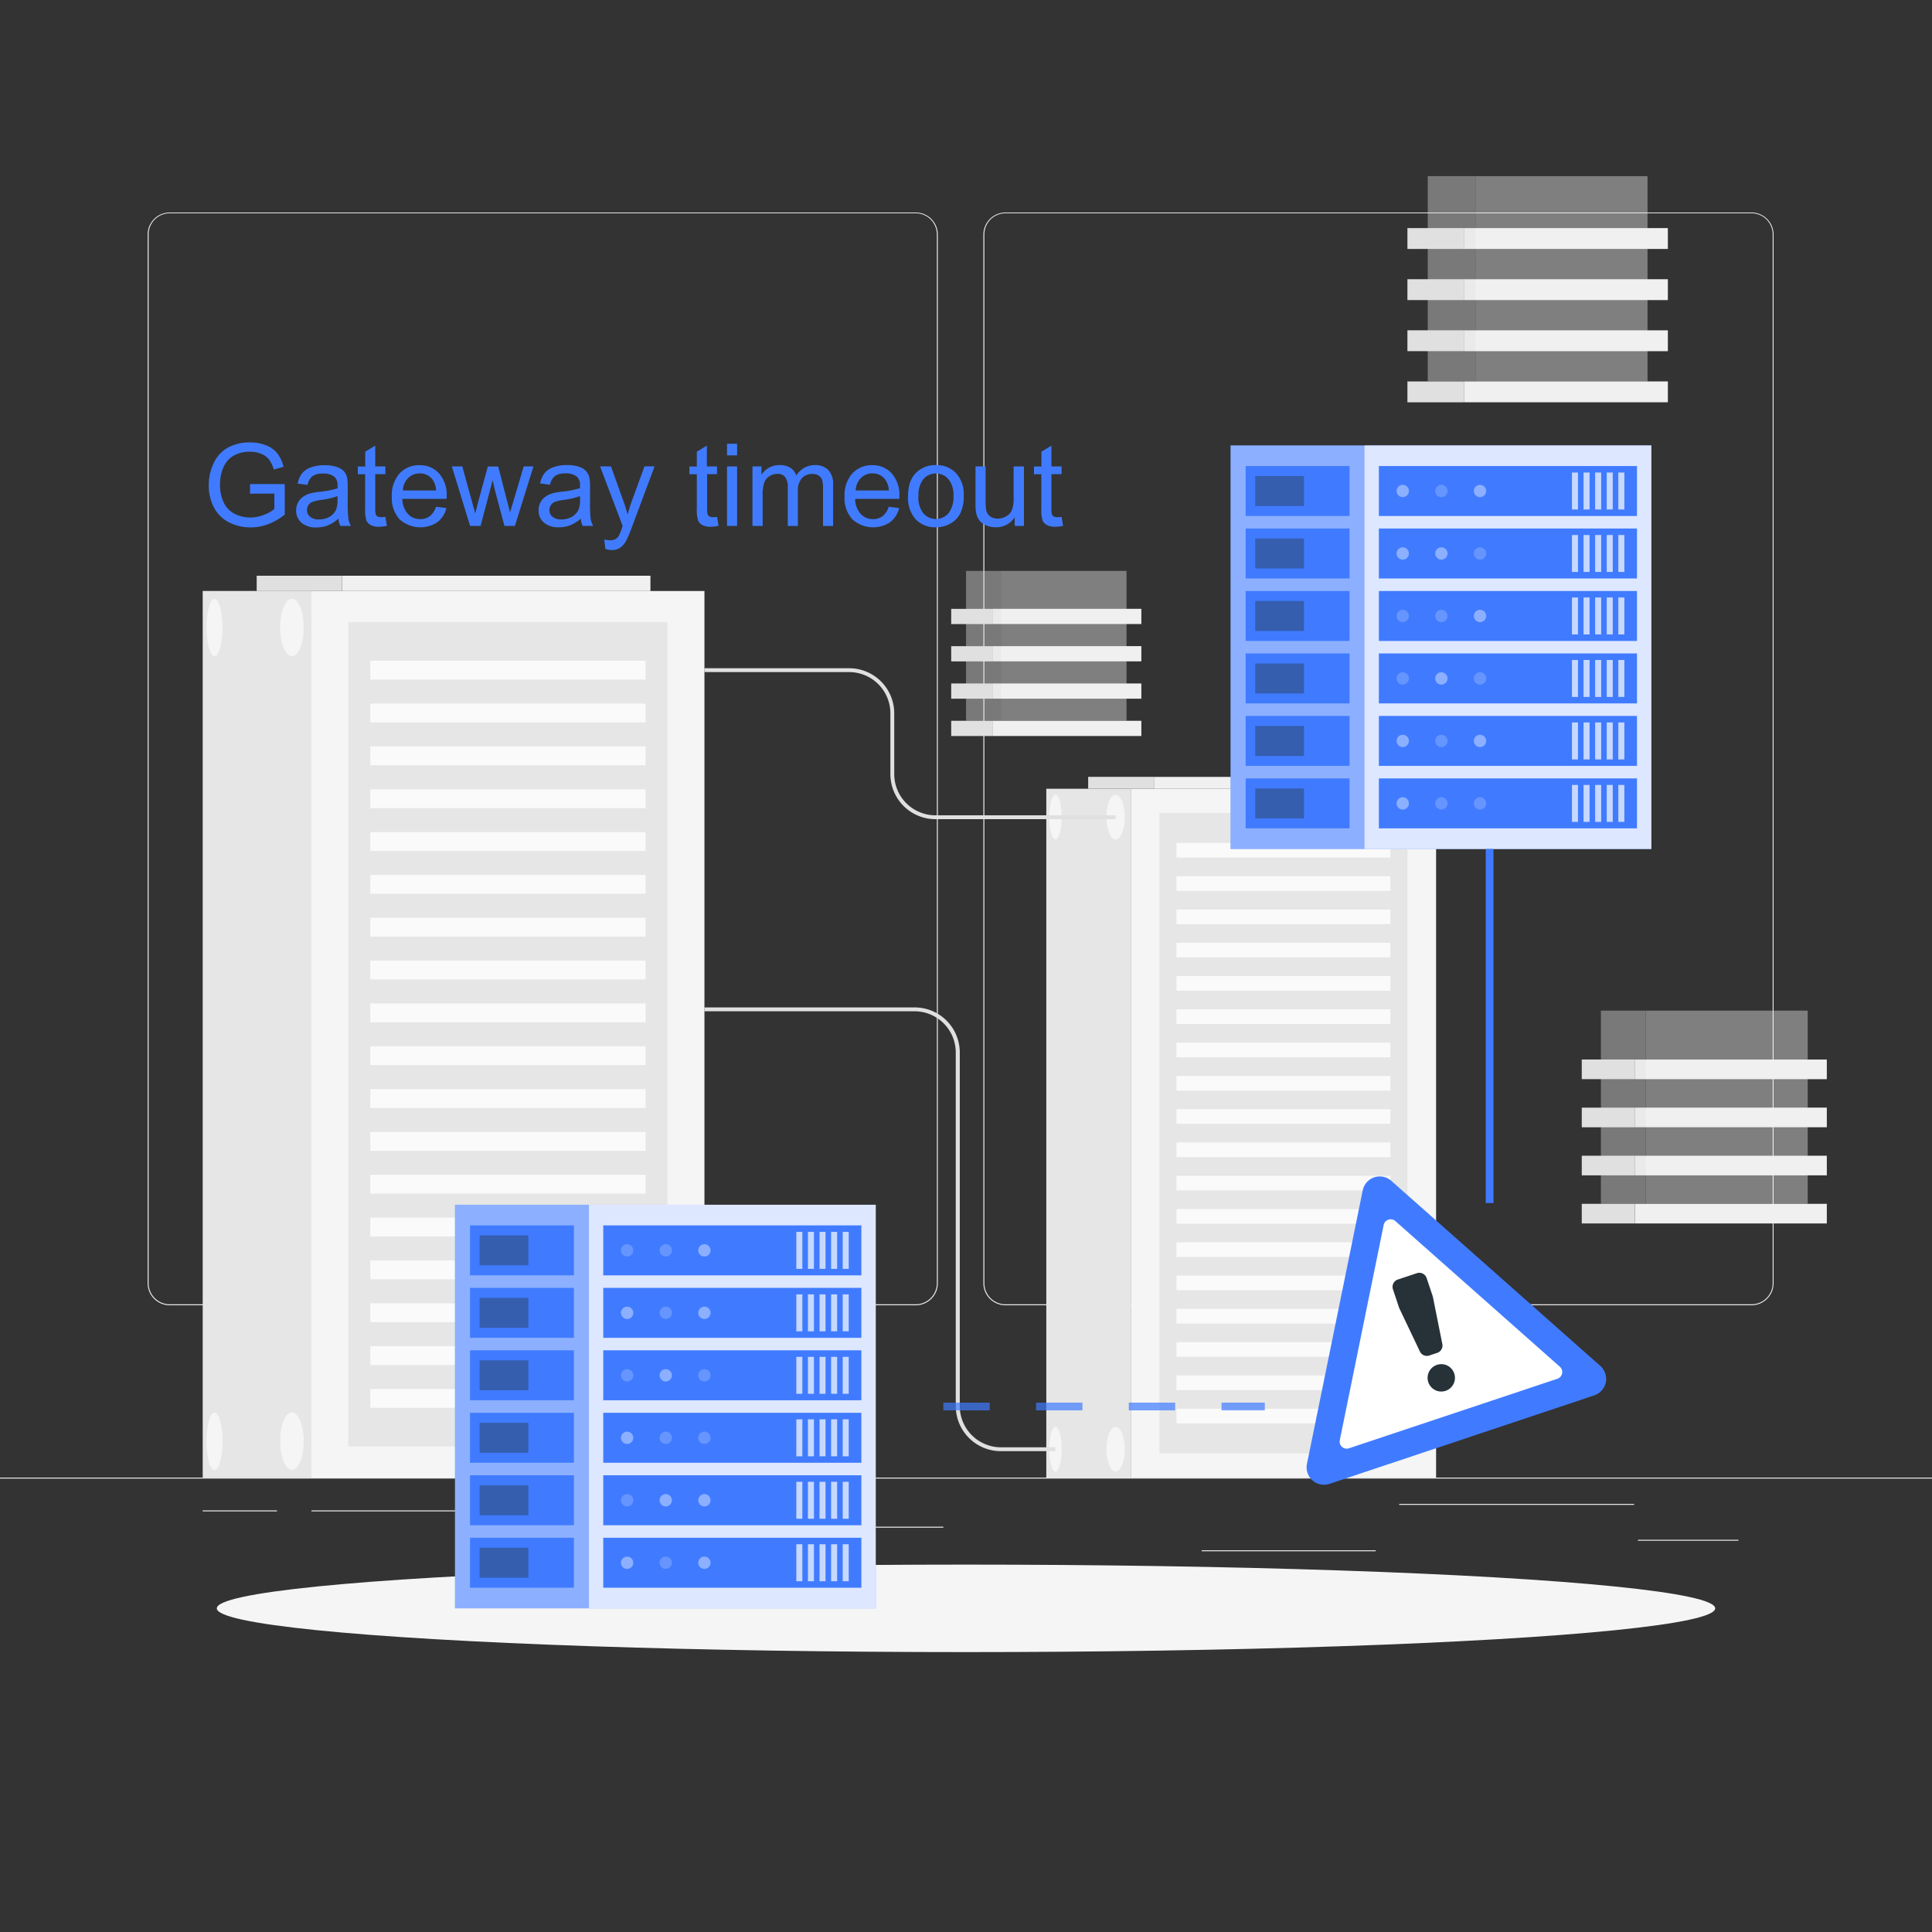 <svg xmlns="http://www.w3.org/2000/svg" viewBox="0 0 500 500"><rect x="0" y="0" width="500" height="500" fill="#333333" stroke="none"/><g id="freepik--background-complete--inject-96"><rect y="382.4" width="500" height="0.25" style="fill:#ebebeb"></rect><path d="M237,337.8H43.91a5.71,5.71,0,0,1-5.7-5.71V60.66A5.71,5.71,0,0,1,43.91,55H237a5.71,5.71,0,0,1,5.71,5.71V332.09A5.71,5.71,0,0,1,237,337.8ZM43.91,55.2a5.46,5.46,0,0,0-5.45,5.46V332.09a5.46,5.46,0,0,0,5.45,5.46H237a5.47,5.47,0,0,0,5.46-5.46V60.66A5.47,5.47,0,0,0,237,55.2Z" style="fill:#ebebeb"></path><path d="M453.31,337.8H260.21a5.72,5.72,0,0,1-5.71-5.71V60.66A5.72,5.72,0,0,1,260.21,55h193.1A5.71,5.71,0,0,1,459,60.66V332.09A5.71,5.71,0,0,1,453.31,337.8ZM260.21,55.2a5.47,5.47,0,0,0-5.46,5.46V332.09a5.47,5.47,0,0,0,5.46,5.46h193.1a5.47,5.47,0,0,0,5.46-5.46V60.66a5.47,5.47,0,0,0-5.46-5.46Z" style="fill:#ebebeb"></path><rect x="423.9" y="398.49" width="26" height="0.25" style="fill:#ebebeb"></rect><rect x="311" y="401.21" width="45.03" height="0.25" style="fill:#ebebeb"></rect><rect x="362.11" y="389.21" width="60.79" height="0.25" style="fill:#ebebeb"></rect><rect x="52.46" y="390.89" width="19.23" height="0.25" style="fill:#ebebeb"></rect><rect x="80.6" y="390.89" width="55.29" height="0.25" style="fill:#ebebeb"></rect><rect x="169.67" y="395.11" width="74.47" height="0.25" style="fill:#ebebeb"></rect><rect x="80.6" y="152.95" width="101.71" height="229.45" style="fill:#f5f5f5"></rect><rect x="90.14" y="161" width="82.61" height="213.34" style="fill:#e6e6e6"></rect><rect x="95.83" y="171" width="71.25" height="4.88" style="fill:#fafafa"></rect><rect x="95.83" y="182.09" width="71.25" height="4.88" style="fill:#fafafa"></rect><rect x="95.83" y="193.17" width="71.25" height="4.88" style="fill:#fafafa"></rect><rect x="95.83" y="204.26" width="71.25" height="4.88" style="fill:#fafafa"></rect><rect x="95.83" y="215.35" width="71.25" height="4.88" style="fill:#fafafa"></rect><rect x="95.83" y="226.43" width="71.25" height="4.88" style="fill:#fafafa"></rect><rect x="95.83" y="237.52" width="71.25" height="4.88" style="fill:#fafafa"></rect><rect x="95.83" y="248.6" width="71.25" height="4.88" style="fill:#fafafa"></rect><rect x="95.83" y="259.69" width="71.25" height="4.88" style="fill:#fafafa"></rect><rect x="95.83" y="270.78" width="71.25" height="4.88" style="fill:#fafafa"></rect><rect x="95.83" y="281.86" width="71.25" height="4.88" style="fill:#fafafa"></rect><rect x="95.83" y="292.95" width="71.25" height="4.88" style="fill:#fafafa"></rect><rect x="95.83" y="304.03" width="71.25" height="4.88" style="fill:#fafafa"></rect><rect x="95.83" y="315.12" width="71.25" height="4.88" style="fill:#fafafa"></rect><rect x="95.83" y="326.21" width="71.25" height="4.88" style="fill:#fafafa"></rect><rect x="95.83" y="337.29" width="71.25" height="4.88" style="fill:#fafafa"></rect><rect x="95.83" y="348.38" width="71.25" height="4.88" style="fill:#fafafa"></rect><rect x="95.83" y="359.46" width="71.25" height="4.88" style="fill:#fafafa"></rect><rect x="52.46" y="152.95" width="28.14" height="229.45" transform="translate(133.06 535.34) rotate(180)" style="fill:#e6e6e6"></rect><rect x="88.51" y="149" width="79.82" height="3.95" style="fill:#f0f0f0"></rect><rect x="66.43" y="149" width="22.08" height="3.95" transform="translate(154.94 301.95) rotate(180)" style="fill:#e0e0e0"></rect><ellipse cx="75.55" cy="162.39" rx="3.05" ry="7.44" style="fill:#f5f5f5"></ellipse><path d="M53.46,162.39c0,4.11.92,7.44,2.06,7.44s2.06-3.33,2.06-7.44S56.66,155,55.52,155,53.46,158.28,53.46,162.39Z" style="fill:#f5f5f5"></path><ellipse cx="75.55" cy="372.95" rx="3.05" ry="7.44" style="fill:#f5f5f5"></ellipse><path d="M53.46,373c0,4.12.92,7.45,2.06,7.45s2.06-3.33,2.06-7.45-.92-7.44-2.06-7.44S53.46,368.84,53.46,373Z" style="fill:#f5f5f5"></path><rect x="292.64" y="204.12" width="79.02" height="178.27" style="fill:#f5f5f5"></rect><rect x="300.05" y="210.38" width="64.19" height="165.76" style="fill:#e6e6e6"></rect><rect x="304.47" y="218.15" width="55.36" height="3.79" style="fill:#fafafa"></rect><rect x="304.47" y="226.77" width="55.36" height="3.79" style="fill:#fafafa"></rect><rect x="304.47" y="235.38" width="55.36" height="3.79" style="fill:#fafafa"></rect><rect x="304.47" y="243.99" width="55.36" height="3.79" style="fill:#fafafa"></rect><rect x="304.47" y="252.61" width="55.36" height="3.79" style="fill:#fafafa"></rect><rect x="304.47" y="261.22" width="55.36" height="3.79" style="fill:#fafafa"></rect><rect x="304.47" y="269.83" width="55.36" height="3.79" style="fill:#fafafa"></rect><rect x="304.47" y="278.45" width="55.36" height="3.79" style="fill:#fafafa"></rect><rect x="304.47" y="287.06" width="55.36" height="3.79" style="fill:#fafafa"></rect><rect x="304.47" y="295.67" width="55.36" height="3.79" style="fill:#fafafa"></rect><rect x="304.47" y="304.29" width="55.36" height="3.79" style="fill:#fafafa"></rect><rect x="304.47" y="312.9" width="55.36" height="3.79" style="fill:#fafafa"></rect><rect x="304.47" y="321.51" width="55.36" height="3.79" style="fill:#fafafa"></rect><rect x="304.47" y="330.13" width="55.36" height="3.79" style="fill:#fafafa"></rect><rect x="304.47" y="338.74" width="55.36" height="3.79" style="fill:#fafafa"></rect><rect x="304.47" y="347.35" width="55.36" height="3.79" style="fill:#fafafa"></rect><rect x="304.47" y="355.97" width="55.36" height="3.79" style="fill:#fafafa"></rect><rect x="304.47" y="364.58" width="55.36" height="3.79" style="fill:#fafafa"></rect><rect x="270.77" y="204.12" width="21.86" height="178.27" transform="translate(563.41 586.52) rotate(180)" style="fill:#e6e6e6"></rect><rect x="298.79" y="201.06" width="62.02" height="3.07" style="fill:#f0f0f0"></rect><rect x="281.63" y="201.06" width="17.16" height="3.07" transform="translate(580.41 405.18) rotate(180)" style="fill:#e0e0e0"></rect><path d="M286.35,211.46c0,3.2,1.06,5.79,2.36,5.79s2.37-2.59,2.37-5.79-1.06-5.78-2.37-5.78S286.35,208.27,286.35,211.46Z" style="fill:#f5f5f5"></path><path d="M271.55,211.46c0,3.2.72,5.79,1.6,5.79s1.61-2.59,1.61-5.79-.72-5.78-1.61-5.78S271.55,208.27,271.55,211.46Z" style="fill:#f5f5f5"></path><path d="M286.35,375.06c0,3.2,1.06,5.78,2.36,5.78s2.37-2.58,2.37-5.78-1.06-5.78-2.37-5.78S286.35,371.87,286.35,375.06Z" style="fill:#f5f5f5"></path><path d="M271.55,375.06c0,3.2.72,5.78,1.6,5.78s1.61-2.58,1.61-5.78-.72-5.78-1.61-5.78S271.55,371.87,271.55,375.06Z" style="fill:#f5f5f5"></path><path d="M288.71,212H242.09a11.67,11.67,0,0,1-11.66-11.65V184.6a10.67,10.67,0,0,0-10.65-10.66H182.3v-1h37.48a11.67,11.67,0,0,1,11.65,11.66v15.71A10.67,10.67,0,0,0,242.09,211h46.62Z" style="fill:#e0e0e0"></path><path d="M273.15,375.56H259a11.67,11.67,0,0,1-11.65-11.65V272.37a10.67,10.67,0,0,0-10.66-10.65H182.3v-1h54.43a11.67,11.67,0,0,1,11.66,11.65v91.54A10.67,10.67,0,0,0,259,374.56h14.11Z" style="fill:#e0e0e0"></path><rect x="378.85" y="98.71" width="52.79" height="5.4" style="fill:#f0f0f0"></rect><rect x="364.24" y="98.71" width="14.61" height="5.4" transform="translate(743.09 202.83) rotate(180)" style="fill:#e0e0e0"></rect><rect x="378.85" y="85.49" width="52.79" height="5.4" style="fill:#f0f0f0"></rect><rect x="364.24" y="85.49" width="14.61" height="5.4" transform="translate(743.09 176.37) rotate(180)" style="fill:#e0e0e0"></rect><rect x="378.85" y="72.26" width="52.79" height="5.4" style="fill:#f0f0f0"></rect><rect x="364.24" y="72.26" width="14.61" height="5.4" transform="translate(743.09 149.92) rotate(180)" style="fill:#e0e0e0"></rect><rect x="378.85" y="59.03" width="52.79" height="5.4" style="fill:#f0f0f0"></rect><rect x="364.24" y="59.03" width="14.61" height="5.4" transform="translate(743.09 123.46) rotate(180)" style="fill:#e0e0e0"></rect><g style="opacity:0.4"><rect x="381.83" y="45.59" width="44.55" height="53.13" style="fill:#f0f0f0"></rect><rect x="369.5" y="45.59" width="12.33" height="53.13" transform="translate(751.33 144.3) rotate(180)" style="fill:#e0e0e0"></rect></g><rect x="256.83" y="186.54" width="38.55" height="3.94" style="fill:#f0f0f0"></rect><rect x="246.17" y="186.54" width="10.66" height="3.94" transform="translate(503 377.02) rotate(180)" style="fill:#e0e0e0"></rect><rect x="256.83" y="176.88" width="38.55" height="3.94" style="fill:#f0f0f0"></rect><rect x="246.17" y="176.88" width="10.66" height="3.94" transform="translate(503 357.7) rotate(180)" style="fill:#e0e0e0"></rect><rect x="256.83" y="167.22" width="38.55" height="3.94" style="fill:#f0f0f0"></rect><rect x="246.17" y="167.22" width="10.66" height="3.94" transform="translate(503 338.39) rotate(180)" style="fill:#e0e0e0"></rect><rect x="256.83" y="157.56" width="38.55" height="3.94" style="fill:#f0f0f0"></rect><rect x="246.17" y="157.56" width="10.66" height="3.94" transform="translate(503 319.07) rotate(180)" style="fill:#e0e0e0"></rect><g style="opacity:0.4"><rect x="259.01" y="147.75" width="32.53" height="38.79" style="fill:#f0f0f0"></rect><rect x="250.01" y="147.75" width="9" height="38.79" transform="translate(509.02 334.29) rotate(180)" style="fill:#e0e0e0"></rect></g><rect x="423.1" y="311.55" width="49.68" height="5.08" style="fill:#f0f0f0"></rect><rect x="409.35" y="311.55" width="13.74" height="5.08" transform="translate(832.45 628.18) rotate(180)" style="fill:#e0e0e0"></rect><rect x="423.1" y="299.1" width="49.68" height="5.08" style="fill:#f0f0f0"></rect><rect x="409.35" y="299.1" width="13.74" height="5.08" transform="translate(832.45 603.28) rotate(180)" style="fill:#e0e0e0"></rect><rect x="423.1" y="286.65" width="49.68" height="5.08" style="fill:#f0f0f0"></rect><rect x="409.35" y="286.65" width="13.74" height="5.08" transform="translate(832.45 578.39) rotate(180)" style="fill:#e0e0e0"></rect><rect x="423.1" y="274.21" width="49.68" height="5.08" style="fill:#f0f0f0"></rect><rect x="409.35" y="274.21" width="13.74" height="5.08" transform="translate(832.45 553.49) rotate(180)" style="fill:#e0e0e0"></rect><g style="opacity:0.4"><rect x="425.9" y="261.55" width="41.93" height="50" style="fill:#f0f0f0"></rect><rect x="414.3" y="261.55" width="11.6" height="50" transform="translate(840.21 573.1) rotate(180)" style="fill:#e0e0e0"></rect></g></g><g id="freepik--Shadow--inject-96"><ellipse id="freepik--path--inject-96" cx="250" cy="416.24" rx="193.89" ry="11.32" style="fill:#f5f5f5"></ellipse></g><g id="freepik--Servers--inject-96"><rect x="318.48" y="115.28" width="108.89" height="104.44" style="fill:#407BFF"></rect><rect x="318.48" y="115.28" width="108.89" height="104.44" style="fill:#fff;opacity:0.4"></rect><rect x="353.14" y="115.28" width="74.22" height="104.44" style="fill:#fff;opacity:0.7"></rect><rect x="356.85" y="120.61" width="66.8" height="12.93" style="fill:#407BFF"></rect><rect x="356.85" y="136.78" width="66.8" height="12.93" style="fill:#407BFF"></rect><rect x="356.85" y="152.95" width="66.8" height="12.93" style="fill:#407BFF"></rect><rect x="356.85" y="169.11" width="66.8" height="12.93" style="fill:#407BFF"></rect><rect x="356.85" y="185.28" width="66.8" height="12.93" style="fill:#407BFF"></rect><rect x="356.85" y="201.45" width="66.8" height="12.93" style="fill:#407BFF"></rect><rect x="322.37" y="120.61" width="26.89" height="12.93" style="fill:#407BFF"></rect><rect x="322.37" y="136.78" width="26.89" height="12.93" style="fill:#407BFF"></rect><rect x="322.37" y="152.95" width="26.89" height="12.93" style="fill:#407BFF"></rect><rect x="322.37" y="169.11" width="26.89" height="12.93" style="fill:#407BFF"></rect><rect x="322.37" y="185.28" width="26.89" height="12.93" style="fill:#407BFF"></rect><rect x="322.37" y="201.45" width="26.89" height="12.93" style="fill:#407BFF"></rect><rect x="324.85" y="123.2" width="12.62" height="7.76" style="fill:#263238;opacity:0.4"></rect><rect x="324.85" y="139.36" width="12.62" height="7.76" style="fill:#263238;opacity:0.4"></rect><rect x="324.85" y="155.53" width="12.62" height="7.76" style="fill:#263238;opacity:0.4"></rect><rect x="324.85" y="171.7" width="12.62" height="7.76" style="fill:#263238;opacity:0.4"></rect><rect x="324.85" y="187.87" width="12.62" height="7.76" style="fill:#263238;opacity:0.4"></rect><rect x="324.85" y="204.04" width="12.62" height="7.76" style="fill:#263238;opacity:0.4"></rect><rect x="418.82" y="122.29" width="1.56" height="9.56" style="fill:#fff;opacity:0.7"></rect><rect x="415.82" y="122.29" width="1.56" height="9.56" style="fill:#fff;opacity:0.7"></rect><rect x="412.82" y="122.29" width="1.56" height="9.56" style="fill:#fff;opacity:0.7"></rect><rect x="409.82" y="122.29" width="1.56" height="9.56" style="fill:#fff;opacity:0.7"></rect><rect x="406.82" y="122.29" width="1.56" height="9.56" style="fill:#fff;opacity:0.7"></rect><rect x="418.82" y="138.46" width="1.56" height="9.56" style="fill:#fff;opacity:0.7"></rect><rect x="415.82" y="138.46" width="1.56" height="9.56" style="fill:#fff;opacity:0.7"></rect><rect x="412.82" y="138.46" width="1.56" height="9.56" style="fill:#fff;opacity:0.7"></rect><rect x="409.82" y="138.46" width="1.56" height="9.56" style="fill:#fff;opacity:0.7"></rect><rect x="406.82" y="138.46" width="1.56" height="9.56" style="fill:#fff;opacity:0.7"></rect><rect x="418.82" y="154.63" width="1.56" height="9.56" style="fill:#fff;opacity:0.7"></rect><rect x="415.82" y="154.63" width="1.56" height="9.56" style="fill:#fff;opacity:0.7"></rect><rect x="412.82" y="154.63" width="1.56" height="9.56" style="fill:#fff;opacity:0.7"></rect><rect x="409.82" y="154.63" width="1.56" height="9.56" style="fill:#fff;opacity:0.7"></rect><rect x="406.82" y="154.63" width="1.56" height="9.56" style="fill:#fff;opacity:0.7"></rect><rect x="418.82" y="170.8" width="1.56" height="9.57" style="fill:#fff;opacity:0.7"></rect><rect x="415.82" y="170.8" width="1.56" height="9.57" style="fill:#fff;opacity:0.7"></rect><rect x="412.82" y="170.8" width="1.56" height="9.57" style="fill:#fff;opacity:0.7"></rect><rect x="409.82" y="170.8" width="1.56" height="9.57" style="fill:#fff;opacity:0.7"></rect><rect x="406.82" y="170.8" width="1.56" height="9.57" style="fill:#fff;opacity:0.7"></rect><rect x="418.82" y="186.97" width="1.56" height="9.57" style="fill:#fff;opacity:0.7"></rect><rect x="415.82" y="186.97" width="1.56" height="9.57" style="fill:#fff;opacity:0.7"></rect><rect x="412.82" y="186.97" width="1.56" height="9.57" style="fill:#fff;opacity:0.7"></rect><rect x="409.82" y="186.97" width="1.56" height="9.57" style="fill:#fff;opacity:0.7"></rect><rect x="406.82" y="186.97" width="1.56" height="9.57" style="fill:#fff;opacity:0.7"></rect><rect x="418.82" y="203.14" width="1.56" height="9.56" style="fill:#fff;opacity:0.7"></rect><rect x="415.82" y="203.14" width="1.56" height="9.56" style="fill:#fff;opacity:0.7"></rect><rect x="412.82" y="203.14" width="1.56" height="9.56" style="fill:#fff;opacity:0.7"></rect><rect x="409.82" y="203.14" width="1.56" height="9.56" style="fill:#fff;opacity:0.7"></rect><rect x="406.82" y="203.14" width="1.56" height="9.56" style="fill:#fff;opacity:0.7"></rect><path d="M381.44,207.92a1.59,1.59,0,1,1,1.59,1.59A1.59,1.59,0,0,1,381.44,207.92Z" style="fill:#fff;opacity:0.2"></path><path d="M371.44,207.92a1.59,1.59,0,1,1,1.59,1.59A1.59,1.59,0,0,1,371.44,207.92Z" style="fill:#fff;opacity:0.2"></path><path d="M361.44,207.92a1.59,1.59,0,1,1,1.59,1.59A1.59,1.59,0,0,1,361.44,207.92Z" style="fill:#fff;opacity:0.4"></path><path d="M381.44,191.75a1.59,1.59,0,1,1,1.59,1.59A1.59,1.59,0,0,1,381.44,191.75Z" style="fill:#fff;opacity:0.4"></path><path d="M371.44,191.75a1.59,1.59,0,1,1,1.59,1.59A1.59,1.59,0,0,1,371.44,191.75Z" style="fill:#fff;opacity:0.2"></path><path d="M361.44,191.75a1.59,1.59,0,1,1,1.59,1.59A1.59,1.59,0,0,1,361.44,191.75Z" style="fill:#fff;opacity:0.4"></path><path d="M381.44,175.58a1.59,1.59,0,1,1,1.59,1.59A1.59,1.59,0,0,1,381.44,175.58Z" style="fill:#fff;opacity:0.2"></path><path d="M371.44,175.58a1.59,1.59,0,1,1,1.59,1.59A1.59,1.59,0,0,1,371.44,175.58Z" style="fill:#fff;opacity:0.4"></path><path d="M361.44,175.58a1.59,1.59,0,1,1,1.59,1.59A1.59,1.59,0,0,1,361.44,175.58Z" style="fill:#fff;opacity:0.2"></path><path d="M381.44,159.41A1.59,1.59,0,1,1,383,161,1.59,1.59,0,0,1,381.44,159.41Z" style="fill:#fff;opacity:0.4"></path><path d="M371.44,159.41A1.59,1.59,0,1,1,373,161,1.59,1.59,0,0,1,371.44,159.41Z" style="fill:#fff;opacity:0.2"></path><path d="M361.44,159.41A1.59,1.59,0,1,1,363,161,1.59,1.59,0,0,1,361.44,159.41Z" style="fill:#fff;opacity:0.2"></path><path d="M381.44,143.24a1.59,1.59,0,1,1,1.59,1.59A1.59,1.59,0,0,1,381.44,143.24Z" style="fill:#fff;opacity:0.2"></path><path d="M371.44,143.24a1.59,1.59,0,1,1,1.59,1.59A1.59,1.59,0,0,1,371.44,143.24Z" style="fill:#fff;opacity:0.4"></path><path d="M361.44,143.24a1.59,1.59,0,1,1,1.59,1.59A1.59,1.59,0,0,1,361.44,143.24Z" style="fill:#fff;opacity:0.4"></path><path d="M381.44,127.08a1.59,1.59,0,1,1,1.59,1.58A1.59,1.59,0,0,1,381.44,127.08Z" style="fill:#fff;opacity:0.4"></path><path d="M371.44,127.08a1.59,1.59,0,1,1,1.59,1.58A1.59,1.59,0,0,1,371.44,127.08Z" style="fill:#fff;opacity:0.2"></path><path d="M361.44,127.08a1.59,1.59,0,1,1,1.59,1.58A1.59,1.59,0,0,1,361.44,127.08Z" style="fill:#fff;opacity:0.4"></path><rect x="117.75" y="311.79" width="108.89" height="104.44" style="fill:#407BFF"></rect><rect x="117.75" y="311.79" width="108.89" height="104.44" style="fill:#fff;opacity:0.4"></rect><rect x="152.41" y="311.79" width="74.22" height="104.44" style="fill:#fff;opacity:0.7"></rect><rect x="156.12" y="317.13" width="66.8" height="12.93" style="fill:#407BFF"></rect><rect x="156.12" y="333.3" width="66.8" height="12.93" style="fill:#407BFF"></rect><rect x="156.12" y="349.46" width="66.8" height="12.93" style="fill:#407BFF"></rect><rect x="156.12" y="365.63" width="66.8" height="12.93" style="fill:#407BFF"></rect><rect x="156.12" y="381.8" width="66.8" height="12.93" style="fill:#407BFF"></rect><rect x="156.12" y="397.97" width="66.8" height="12.93" style="fill:#407BFF"></rect><rect x="121.64" y="317.13" width="26.89" height="12.93" style="fill:#407BFF"></rect><rect x="121.64" y="333.3" width="26.89" height="12.93" style="fill:#407BFF"></rect><rect x="121.64" y="349.46" width="26.89" height="12.93" style="fill:#407BFF"></rect><rect x="121.64" y="365.63" width="26.89" height="12.93" style="fill:#407BFF"></rect><rect x="121.64" y="381.8" width="26.89" height="12.93" style="fill:#407BFF"></rect><rect x="121.64" y="397.97" width="26.89" height="12.93" style="fill:#407BFF"></rect><rect x="124.12" y="319.71" width="12.62" height="7.76" style="fill:#263238;opacity:0.4"></rect><rect x="124.12" y="335.88" width="12.62" height="7.76" style="fill:#263238;opacity:0.4"></rect><rect x="124.12" y="352.05" width="12.62" height="7.76" style="fill:#263238;opacity:0.4"></rect><rect x="124.12" y="368.22" width="12.62" height="7.76" style="fill:#263238;opacity:0.4"></rect><rect x="124.12" y="384.39" width="12.62" height="7.76" style="fill:#263238;opacity:0.4"></rect><rect x="124.12" y="400.56" width="12.62" height="7.76" style="fill:#263238;opacity:0.4"></rect><rect x="218.09" y="318.81" width="1.56" height="9.57" style="fill:#fff;opacity:0.7"></rect><rect x="215.09" y="318.81" width="1.56" height="9.57" style="fill:#fff;opacity:0.7"></rect><rect x="212.09" y="318.81" width="1.56" height="9.57" style="fill:#fff;opacity:0.7"></rect><rect x="209.09" y="318.81" width="1.56" height="9.57" style="fill:#fff;opacity:0.7"></rect><rect x="206.09" y="318.81" width="1.56" height="9.57" style="fill:#fff;opacity:0.7"></rect><rect x="218.09" y="334.98" width="1.56" height="9.56" style="fill:#fff;opacity:0.7"></rect><rect x="215.09" y="334.98" width="1.56" height="9.56" style="fill:#fff;opacity:0.7"></rect><rect x="212.09" y="334.98" width="1.56" height="9.56" style="fill:#fff;opacity:0.7"></rect><rect x="209.09" y="334.98" width="1.56" height="9.56" style="fill:#fff;opacity:0.7"></rect><rect x="206.09" y="334.98" width="1.56" height="9.56" style="fill:#fff;opacity:0.7"></rect><rect x="218.09" y="351.15" width="1.56" height="9.56" style="fill:#fff;opacity:0.7"></rect><rect x="215.09" y="351.15" width="1.56" height="9.56" style="fill:#fff;opacity:0.7"></rect><rect x="212.09" y="351.15" width="1.56" height="9.56" style="fill:#fff;opacity:0.7"></rect><rect x="209.09" y="351.15" width="1.56" height="9.56" style="fill:#fff;opacity:0.7"></rect><rect x="206.09" y="351.15" width="1.56" height="9.56" style="fill:#fff;opacity:0.7"></rect><rect x="218.09" y="367.32" width="1.56" height="9.57" style="fill:#fff;opacity:0.7"></rect><rect x="215.09" y="367.32" width="1.56" height="9.57" style="fill:#fff;opacity:0.7"></rect><rect x="212.09" y="367.32" width="1.56" height="9.57" style="fill:#fff;opacity:0.7"></rect><rect x="209.09" y="367.32" width="1.56" height="9.57" style="fill:#fff;opacity:0.7"></rect><rect x="206.09" y="367.32" width="1.56" height="9.57" style="fill:#fff;opacity:0.7"></rect><rect x="218.09" y="383.49" width="1.56" height="9.56" style="fill:#fff;opacity:0.7"></rect><rect x="215.09" y="383.49" width="1.56" height="9.56" style="fill:#fff;opacity:0.7"></rect><rect x="212.09" y="383.49" width="1.56" height="9.56" style="fill:#fff;opacity:0.7"></rect><rect x="209.09" y="383.49" width="1.56" height="9.56" style="fill:#fff;opacity:0.7"></rect><rect x="206.09" y="383.49" width="1.56" height="9.56" style="fill:#fff;opacity:0.7"></rect><rect x="218.09" y="399.65" width="1.56" height="9.57" style="fill:#fff;opacity:0.7"></rect><rect x="215.09" y="399.65" width="1.56" height="9.57" style="fill:#fff;opacity:0.7"></rect><rect x="212.09" y="399.65" width="1.56" height="9.57" style="fill:#fff;opacity:0.7"></rect><rect x="209.09" y="399.65" width="1.56" height="9.57" style="fill:#fff;opacity:0.7"></rect><rect x="206.09" y="399.65" width="1.56" height="9.57" style="fill:#fff;opacity:0.7"></rect><path d="M163.89,323.59A1.59,1.59,0,1,1,162.3,322,1.59,1.59,0,0,1,163.89,323.59Z" style="fill:#fff;opacity:0.2"></path><path d="M173.89,323.59A1.59,1.59,0,1,1,172.3,322,1.59,1.59,0,0,1,173.89,323.59Z" style="fill:#fff;opacity:0.2"></path><path d="M183.89,323.59A1.59,1.59,0,1,1,182.3,322,1.59,1.59,0,0,1,183.89,323.59Z" style="fill:#fff;opacity:0.4"></path><path d="M163.89,339.76a1.59,1.59,0,1,1-1.59-1.59A1.59,1.59,0,0,1,163.89,339.76Z" style="fill:#fff;opacity:0.4"></path><path d="M173.89,339.76a1.59,1.59,0,1,1-1.59-1.59A1.59,1.59,0,0,1,173.89,339.76Z" style="fill:#fff;opacity:0.2"></path><path d="M183.89,339.76a1.59,1.59,0,1,1-1.59-1.59A1.59,1.59,0,0,1,183.89,339.76Z" style="fill:#fff;opacity:0.4"></path><path d="M163.89,355.93a1.59,1.59,0,1,1-1.59-1.59A1.59,1.59,0,0,1,163.89,355.93Z" style="fill:#fff;opacity:0.2"></path><path d="M173.89,355.93a1.59,1.59,0,1,1-1.59-1.59A1.59,1.59,0,0,1,173.89,355.93Z" style="fill:#fff;opacity:0.4"></path><path d="M183.89,355.93a1.59,1.59,0,1,1-1.59-1.59A1.59,1.59,0,0,1,183.89,355.93Z" style="fill:#fff;opacity:0.2"></path><path d="M163.89,372.1a1.59,1.59,0,1,1-1.59-1.59A1.59,1.59,0,0,1,163.89,372.1Z" style="fill:#fff;opacity:0.4"></path><path d="M173.89,372.1a1.59,1.59,0,1,1-1.59-1.59A1.59,1.59,0,0,1,173.89,372.1Z" style="fill:#fff;opacity:0.2"></path><path d="M183.89,372.1a1.59,1.59,0,1,1-1.59-1.59A1.59,1.59,0,0,1,183.89,372.1Z" style="fill:#fff;opacity:0.2"></path><path d="M163.89,388.27a1.59,1.59,0,1,1-1.59-1.59A1.59,1.59,0,0,1,163.89,388.27Z" style="fill:#fff;opacity:0.2"></path><path d="M173.89,388.27a1.59,1.59,0,1,1-1.59-1.59A1.59,1.59,0,0,1,173.89,388.27Z" style="fill:#fff;opacity:0.4"></path><path d="M183.89,388.27a1.59,1.59,0,1,1-1.59-1.59A1.59,1.59,0,0,1,183.89,388.27Z" style="fill:#fff;opacity:0.4"></path><path d="M163.89,404.44a1.59,1.59,0,1,1-1.59-1.59A1.59,1.59,0,0,1,163.89,404.44Z" style="fill:#fff;opacity:0.4"></path><path d="M173.89,404.44a1.59,1.59,0,1,1-1.59-1.59A1.59,1.59,0,0,1,173.89,404.44Z" style="fill:#fff;opacity:0.2"></path><path d="M183.89,404.44a1.59,1.59,0,1,1-1.59-1.59A1.59,1.59,0,0,1,183.89,404.44Z" style="fill:#fff;opacity:0.4"></path><rect x="384.51" y="219.72" width="2" height="91.62" style="fill:#407BFF"></rect><path d="M327.33,365h-11.2v-2h11.2Zm-23.2,0h-12v-2h12Zm-24,0h-12v-2h12Zm-24,0h-12v-2h12Z" style="fill:#407BFF;opacity:0.7"></path><path d="M352.67,308.07l-14.43,70.78a4.5,4.5,0,0,0,5.84,5.17l68.51-22.9a4.49,4.49,0,0,0,1.56-7.63L360.07,305.6A4.5,4.5,0,0,0,352.67,308.07Z" style="fill:#407BFF"></path><path d="M346.73,372.75,358.1,317a1.84,1.84,0,0,1,3-1l42.59,37.71a1.83,1.83,0,0,1-.64,3.11l-53.95,18A1.83,1.83,0,0,1,346.73,372.75Z" style="fill:#fff"></path><path d="M360.49,333.66l1.57,4.71.09.22,5.34,11.22a2,2,0,0,0,2.4,1l2.09-.7a2,2,0,0,0,1.3-2.25l-2.44-12.19-.06-.23-1.58-4.71a2,2,0,0,0-2.48-1.24l-5,1.66A2,2,0,0,0,360.49,333.66Z" style="fill:#263238"></path><path d="M376.36,355.47a3.54,3.54,0,1,1-4.48-2.24A3.53,3.53,0,0,1,376.36,355.47Z" style="fill:#263238"></path></g><g id="freepik--gateway-timeout--inject-96"><path d="M64.7,127.77v-2.49h9v7.89a15.89,15.89,0,0,1-4.28,2.48,12.62,12.62,0,0,1-4.53.84,12.12,12.12,0,0,1-5.69-1.34,9,9,0,0,1-3.87-3.88,12.27,12.27,0,0,1-1.3-5.68,13.1,13.1,0,0,1,1.3-5.79,8.69,8.69,0,0,1,3.73-4,11.74,11.74,0,0,1,5.62-1.3,11.14,11.14,0,0,1,4.17.75,6.87,6.87,0,0,1,2.92,2.08,9.37,9.37,0,0,1,1.61,3.48l-2.54.7a7.94,7.94,0,0,0-1.19-2.56,4.81,4.81,0,0,0-2-1.48,7.32,7.32,0,0,0-2.93-.56,8.68,8.68,0,0,0-3.34.58A6.43,6.43,0,0,0,59.09,119a7.56,7.56,0,0,0-1.34,2.1,11.17,11.17,0,0,0-.81,4.28,10.42,10.42,0,0,0,1,4.76A6.27,6.27,0,0,0,60.77,133a8.81,8.81,0,0,0,4,.93,9.62,9.62,0,0,0,3.57-.7A9.05,9.05,0,0,0,71,131.73v-4Z" style="fill:#407BFF"></path><path d="M87.57,134.21A9.59,9.59,0,0,1,84.78,136a8.22,8.22,0,0,1-2.88.5,5.59,5.59,0,0,1-3.9-1.24,4.07,4.07,0,0,1-1.36-3.17,4.22,4.22,0,0,1,.51-2.06,4.17,4.17,0,0,1,1.35-1.5,6.21,6.21,0,0,1,1.88-.86,16.7,16.7,0,0,1,2.32-.39,23.4,23.4,0,0,0,4.65-.9c0-.36,0-.59,0-.68a2.88,2.88,0,0,0-.74-2.25,4.37,4.37,0,0,0-3-.89,4.6,4.6,0,0,0-2.72.65,3.91,3.91,0,0,0-1.3,2.28l-2.55-.34a6.28,6.28,0,0,1,1.14-2.65,5,5,0,0,1,2.31-1.55,10.07,10.07,0,0,1,3.49-.55,9.23,9.23,0,0,1,3.21.47A4.24,4.24,0,0,1,89.05,122a4,4,0,0,1,.81,1.77,14.46,14.46,0,0,1,.13,2.41v3.48a36.77,36.77,0,0,0,.17,4.6,5.7,5.7,0,0,0,.66,1.85H88.09A5.57,5.57,0,0,1,87.57,134.21Zm-.22-5.83a18.68,18.68,0,0,1-4.26,1,10.54,10.54,0,0,0-2.28.52,2.4,2.4,0,0,0-1,.85,2.25,2.25,0,0,0-.36,1.24,2.2,2.2,0,0,0,.79,1.74,3.39,3.39,0,0,0,2.32.7,5.4,5.4,0,0,0,2.68-.66A4,4,0,0,0,86.93,132a6.31,6.31,0,0,0,.42-2.61Z" style="fill:#407BFF"></path><path d="M99.74,133.78l.38,2.3a9.48,9.48,0,0,1-2,.24,4.46,4.46,0,0,1-2.2-.45,2.54,2.54,0,0,1-1.1-1.18,9.47,9.47,0,0,1-.32-3.09v-8.86H92.6v-2h1.92V116.9l2.59-1.57v5.38h2.63v2H97.11v9a4.55,4.55,0,0,0,.14,1.43,1,1,0,0,0,.45.51,1.71,1.71,0,0,0,.89.19A8.09,8.09,0,0,0,99.74,133.78Z" style="fill:#407BFF"></path><path d="M112.84,131.15l2.69.34a6.57,6.57,0,0,1-2.36,3.67,8,8,0,0,1-9.77-.78,8.13,8.13,0,0,1-2-5.84,8.52,8.52,0,0,1,2-6,6.8,6.8,0,0,1,5.2-2.15,6.54,6.54,0,0,1,5,2.11,8.32,8.32,0,0,1,2,5.91c0,.16,0,.39,0,.7H104.12a6,6,0,0,0,1.44,3.89,4.27,4.27,0,0,0,3.22,1.35,4,4,0,0,0,2.45-.76A5,5,0,0,0,112.84,131.15Zm-8.57-4.22h8.6a5.26,5.26,0,0,0-1-2.91,4,4,0,0,0-3.23-1.51,4.17,4.17,0,0,0-3,1.2A4.74,4.74,0,0,0,104.27,126.93Z" style="fill:#407BFF"></path><path d="M121.66,136.11l-4.72-15.4h2.7l2.45,8.89.91,3.31c0-.16.31-1.22.8-3.18l2.45-9h2.69l2.3,8.94.77,2.94.89-3,2.64-8.91h2.53l-4.81,15.4h-2.71l-2.46-9.22-.59-2.63-3.12,11.85Z" style="fill:#407BFF"></path><path d="M150.31,134.21a9.46,9.46,0,0,1-2.79,1.75,8.22,8.22,0,0,1-2.88.5,5.59,5.59,0,0,1-3.9-1.24,4.07,4.07,0,0,1-1.36-3.17,4.22,4.22,0,0,1,.51-2.06,4.27,4.27,0,0,1,1.35-1.5,6.21,6.21,0,0,1,1.88-.86,17,17,0,0,1,2.32-.39,23.69,23.69,0,0,0,4.66-.9c0-.36,0-.59,0-.68a2.88,2.88,0,0,0-.74-2.25,4.37,4.37,0,0,0-3-.89,4.6,4.6,0,0,0-2.72.65,3.91,3.91,0,0,0-1.3,2.28l-2.55-.34a6.28,6.28,0,0,1,1.14-2.65,5,5,0,0,1,2.31-1.55,10.11,10.11,0,0,1,3.49-.55,9.23,9.23,0,0,1,3.21.47,4.18,4.18,0,0,1,1.81,1.17,4.09,4.09,0,0,1,.82,1.77,15.67,15.67,0,0,1,.13,2.41v3.48a37.59,37.59,0,0,0,.16,4.6,5.7,5.7,0,0,0,.66,1.85h-2.72A5.36,5.36,0,0,1,150.31,134.21Zm-.21-5.83a18.93,18.93,0,0,1-4.27,1,10.54,10.54,0,0,0-2.28.52,2.32,2.32,0,0,0-1,.85,2.18,2.18,0,0,0-.37,1.24,2.23,2.23,0,0,0,.79,1.74,3.39,3.39,0,0,0,2.32.7,5.38,5.38,0,0,0,2.68-.66,4.08,4.08,0,0,0,1.73-1.81,6.31,6.31,0,0,0,.42-2.61Z" style="fill:#407BFF"></path><path d="M156.67,142.05l-.29-2.46a5.58,5.58,0,0,0,1.49.24,2.9,2.9,0,0,0,1.39-.29,2.41,2.41,0,0,0,.86-.82,13.08,13.08,0,0,0,.8-1.94c0-.14.12-.36.23-.64l-5.85-15.43h2.82l3.2,8.92c.42,1.13.79,2.32,1.12,3.57a36.6,36.6,0,0,1,1.07-3.51l3.29-9h2.61l-5.85,15.67a30.55,30.55,0,0,1-1.47,3.49,5.18,5.18,0,0,1-1.59,1.89,3.8,3.8,0,0,1-2.15.61A5.31,5.31,0,0,1,156.67,142.05Z" style="fill:#407BFF"></path><path d="M185.59,133.78l.37,2.3a9.32,9.32,0,0,1-2,.24,4.43,4.43,0,0,1-2.2-.45,2.57,2.57,0,0,1-1.11-1.18,9.56,9.56,0,0,1-.31-3.09v-8.86h-1.92v-2h1.92V116.9l2.59-1.57v5.38h2.63v2H183v9a4.55,4.55,0,0,0,.14,1.43,1,1,0,0,0,.45.51,1.68,1.68,0,0,0,.89.19A8.21,8.21,0,0,0,185.59,133.78Z" style="fill:#407BFF"></path><path d="M188.15,117.85v-3h2.61v3Zm0,18.26v-15.4h2.61v15.4Z" style="fill:#407BFF"></path><path d="M194.74,136.11v-15.4h2.33v2.16a5.62,5.62,0,0,1,1.93-1.82,5.41,5.41,0,0,1,2.74-.69,5.11,5.11,0,0,1,2.81.71,3.83,3.83,0,0,1,1.54,2,5.54,5.54,0,0,1,4.76-2.7,4.74,4.74,0,0,1,3.53,1.27,5.44,5.44,0,0,1,1.23,3.91v10.57H213v-9.7a7.13,7.13,0,0,0-.25-2.25,2.21,2.21,0,0,0-.92-1.11,2.9,2.9,0,0,0-1.57-.42,3.66,3.66,0,0,0-2.7,1.08,4.78,4.78,0,0,0-1.07,3.46v8.94h-2.61v-10a4.37,4.37,0,0,0-.64-2.61,2.41,2.41,0,0,0-2.09-.87,3.74,3.74,0,0,0-2,.58,3.24,3.24,0,0,0-1.36,1.69,9.6,9.6,0,0,0-.42,3.22v8Z" style="fill:#407BFF"></path><path d="M230,131.15l2.7.34a6.57,6.57,0,0,1-2.36,3.67,8,8,0,0,1-9.77-.78,8.13,8.13,0,0,1-2-5.84,8.52,8.52,0,0,1,2-6,6.8,6.8,0,0,1,5.19-2.15,6.56,6.56,0,0,1,5,2.11,8.32,8.32,0,0,1,2,5.91c0,.16,0,.39,0,.7H221.31a5.9,5.9,0,0,0,1.43,3.89,4.28,4.28,0,0,0,3.22,1.35,4,4,0,0,0,2.45-.76A4.9,4.9,0,0,0,230,131.15Zm-8.57-4.22h8.6a5.19,5.19,0,0,0-1-2.91,4,4,0,0,0-3.24-1.51,4.15,4.15,0,0,0-3,1.2A4.79,4.79,0,0,0,221.45,126.93Z" style="fill:#407BFF"></path><path d="M235,128.41q0-4.27,2.38-6.33a7.12,7.12,0,0,1,4.84-1.72,6.92,6.92,0,0,1,5.19,2.08,7.92,7.92,0,0,1,2,5.76,10.21,10.21,0,0,1-.89,4.67,6.33,6.33,0,0,1-2.6,2.65,7.53,7.53,0,0,1-3.72.94,6.93,6.93,0,0,1-5.23-2.07A8.29,8.29,0,0,1,235,128.41Zm2.68,0a6.55,6.55,0,0,0,1.29,4.43,4.3,4.3,0,0,0,6.49,0,6.73,6.73,0,0,0,1.29-4.51,6.38,6.38,0,0,0-1.3-4.33,4.3,4.3,0,0,0-6.48,0A6.53,6.53,0,0,0,237.71,128.41Z" style="fill:#407BFF"></path><path d="M262.61,136.11v-2.26a5.63,5.63,0,0,1-4.88,2.61,6.22,6.22,0,0,1-2.55-.52,4.22,4.22,0,0,1-1.75-1.31,4.88,4.88,0,0,1-.81-1.94,12.89,12.89,0,0,1-.16-2.44v-9.54h2.61v8.54a15.82,15.82,0,0,0,.16,2.76,2.71,2.71,0,0,0,1,1.62,3.22,3.22,0,0,0,2,.58,4.28,4.28,0,0,0,2.2-.6,3.27,3.27,0,0,0,1.46-1.64,8.1,8.1,0,0,0,.43-3v-8.25H265v15.4Z" style="fill:#407BFF"></path><path d="M274.74,133.78l.38,2.3a9.48,9.48,0,0,1-2,.24,4.46,4.46,0,0,1-2.2-.45,2.54,2.54,0,0,1-1.1-1.18,9.19,9.19,0,0,1-.32-3.09v-8.86H267.6v-2h1.92V116.9l2.59-1.57v5.38h2.63v2h-2.63v9a4.55,4.55,0,0,0,.14,1.43,1,1,0,0,0,.45.51,1.71,1.71,0,0,0,.89.19A8.21,8.21,0,0,0,274.74,133.78Z" style="fill:#407BFF"></path></g></svg>